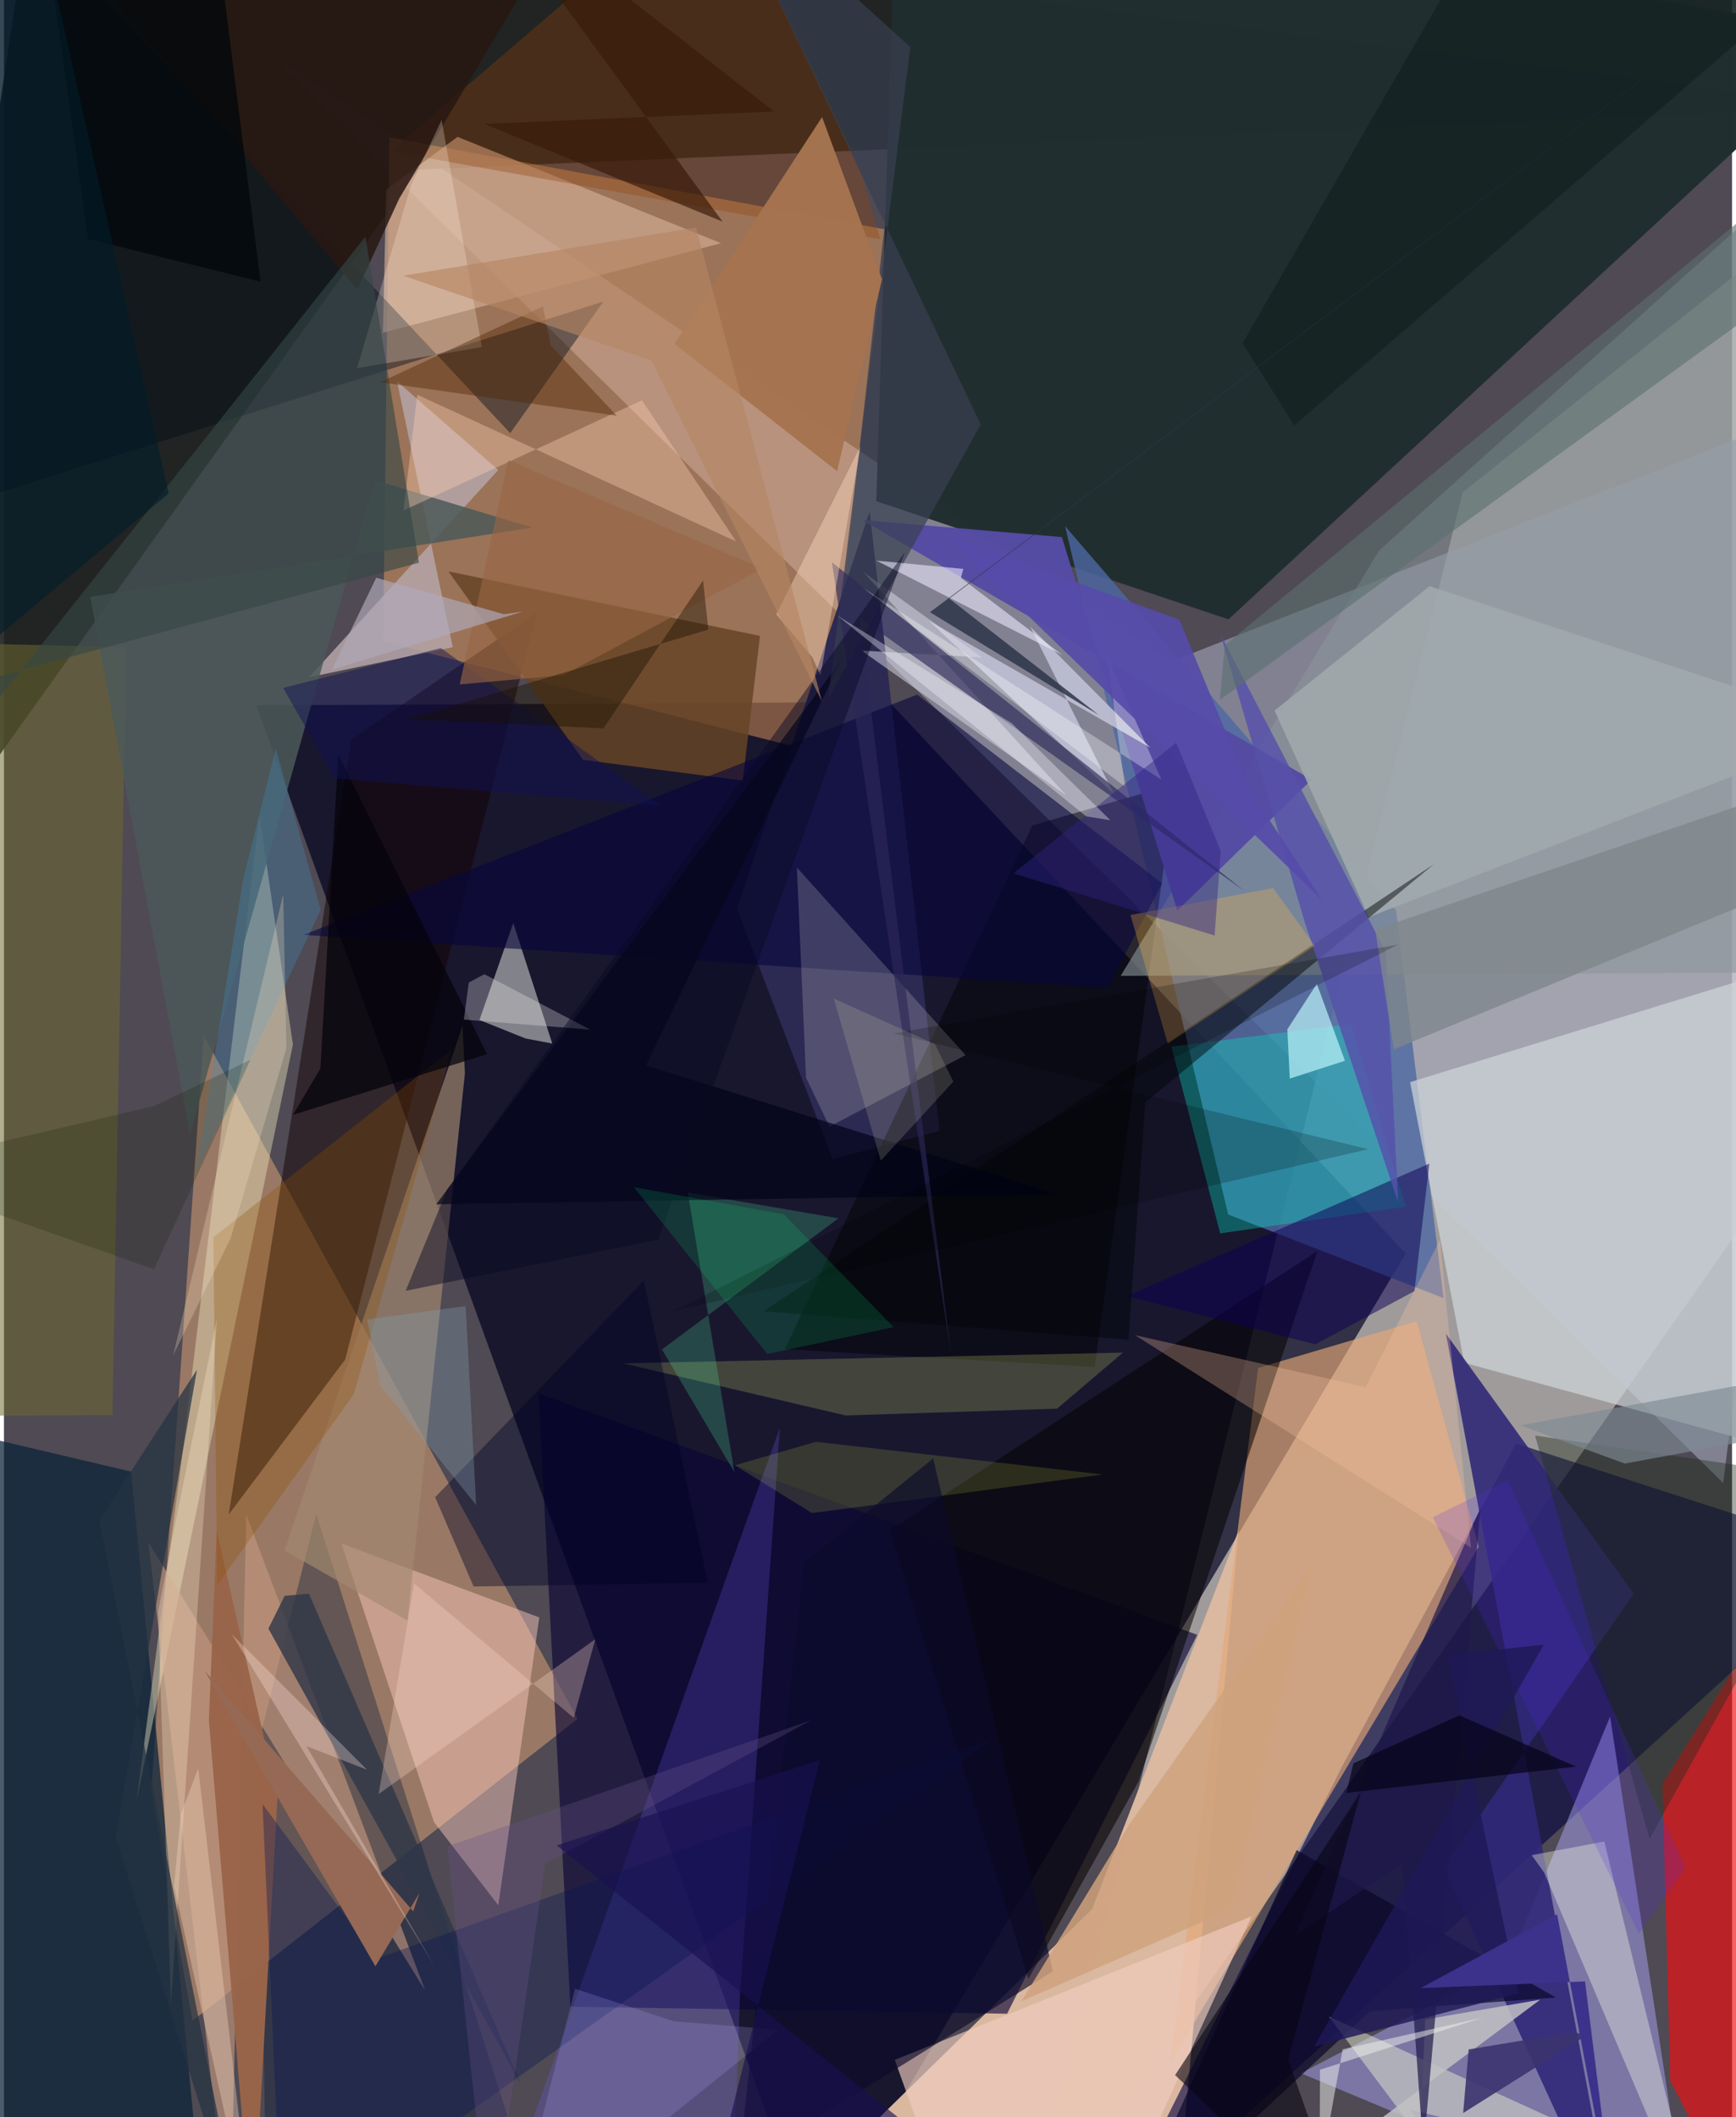 <svg xmlns="http://www.w3.org/2000/svg" width="228" height="278" viewBox="0 0 836 1024"><path fill="#4f4a53" d="M0 0h836v1024H0z"/><path fill="#d5d0cc" fill-opacity=".6" d="M493.68 1086l212.046-847.893L890.07 91.178 898 511.395z"/><path fill="#00001e" fill-opacity=".686" d="M122.096 341.154l306.233-1.617 249.789 266.74L391.887 1086z"/><path fill="#a5a9bf" fill-opacity=".588" d="M831.72 717.273L126.794 24.113l437.9 295.843L898 188.788z"/><path fill="#e7aa79" fill-opacity=".49" d="M91.205 977.37L71.182 866.705l25.51-365.73 180.825 330.353z"/><path fill="#1d201e" fill-opacity=".91" d="M200.42 82L-62 448.88 15.007-62 898 51.841z"/><path fill="#ffa95f" fill-opacity=".431" d="M425.867 110.87L186.47 66.453l-3.038 243.823 213.676 54.59z"/><path fill="#dbb8a0" fill-opacity=".996" d="M569.114 1049.896l-155.858-15.683 113.162-110.81 70.864-183.132z"/><path fill="#212e30" fill-opacity=".988" d="M421.994 242.393L431.715-62 898 16.616l-305.619 282.94z"/><path fill="#4d68a2" fill-opacity=".796" d="M673.446 440.256L513.36 254.52l78.873 332.89 104.196 40.436z"/><path fill="#020040" fill-opacity=".604" d="M898 751.992l-166.447-53.84-84.491 156.75L531.732 1086z"/><path fill="#a9a4f7" fill-opacity=".49" d="M627.376 1002.723l100.037-51.98 49.588-120.495 38.33 251z"/><path fill="#ced5d7" fill-opacity=".729" d="M680.244 523.4l26.21 135.717 132.215 36.326 3.096-221.651z"/><path fill="#e4a876" fill-opacity=".651" d="M683.45 639.018l30.008 109.095-149.11 249.233 42.398-335.744z"/><path fill="#ef0e11" fill-opacity=".659" d="M847.78 1086L898 709.39l-95.683 153.377 3.794 143.795z"/><path fill="#0a2238" fill-opacity=".733" d="M-17.503 1032.286l110.73 8.275-31.746-328.793-73.27-17.257z"/><path fill="#100" fill-opacity=".486" d="M168.007 357.656l89.879-61.432-92.793 361.344-56.36 74.922z"/><path fill="#e9e1bb" fill-opacity=".439" d="M64.13 871.02l21.092-159.03 38.35-317.625 16.22 110.845z"/><path fill="#ffcdc1" fill-opacity=".459" d="M163.28 746.563l44.817 134.856 31.066 40.06L258.98 782.29z"/><path fill="#0a0635" fill-opacity=".631" d="M485.29 973.96l91.983-183.251-318.7-116.892 15.435 296.723z"/><path fill="#2d2a54" fill-opacity=".996" d="M418.808 247.396l33.81 299.527-51.714 13.719-46.259-121.06z"/><path fill="#001536" fill-opacity=".345" d="M123.388 841.865l27.69-109.563 92.47 290.882-116.418 61.206z"/><path fill="#000004" fill-opacity=".482" d="M377.754 652.574L497.468 399.25l69.2-20.11-39.014 282.03z"/><path fill="#312978" fill-opacity=".894" d="M697.572 645.043L780.256 1086l-83.708-182.704 91.886-132.525z"/><path fill="#c4987e" fill-opacity=".627" d="M203.689 962.603l-86.453-230.01-7.72 353.407-39.622-339.998z"/><path fill="#e0e2dd" fill-opacity=".525" d="M265.256 504.72l-18.87-58.265-16.345 46.871 22.278 8.946z"/><path fill="#7161ff" fill-opacity=".231" d="M351.781 1086l4.207-119.736 19.404-275.805-136.124 380.913z"/><path fill="#674425" fill-opacity=".839" d="M365.772 307.566l-150.755-31.21 65.163 91.174 77.226 9.997z"/><path fill="#cfaa92" fill-opacity=".702" d="M219.434 66.205l127.464 51.416-163.585 43.33 1.61-69.21z"/><path fill="#050300" fill-opacity=".549" d="M635.442 605.047L428.617 740.104l66.977 217.02 53.201-95.315z"/><path fill="#a38970" fill-opacity=".667" d="M195.24 783.872l27.755-264.749-1.155-22.986-86.102 253.769z"/><path fill="#8b9599" fill-opacity=".604" d="M665.31 266.238L872.984 79.642l-7.986 390.704-324.768 1.65z"/><path fill="#00e5c7" fill-opacity=".337" d="M564.764 506.206l87-10.92 26.345 88.359-89.723 12.896z"/><path fill="#b6a6aa" fill-opacity=".839" d="M239.141 227.287l-48.982-42.835 26.955 128.565-69.509 14.547z"/><path fill="#554ba3" fill-opacity=".988" d="M567.635 440.444l64.96-63.355L415.094 251.5l96.682 8.261z"/><path fill="#08063b" fill-opacity=".592" d="M533.826 477.764L144.91 452.16l296.871-116.202 118.547 91.3z"/><path fill="#93420c" fill-opacity=".349" d="M344.79-62l69.013 142.434 10.128 35.227-236.904-42.426z"/><path fill="#000b18" fill-opacity=".427" d="M289.993 145.839l-45.074 63.66L-9.36-62-62 257.159z"/><path fill="#fffcf9" fill-opacity=".18" d="M383.607 419.612l81.576 90.72-65.815 34.588-11.36-23.69z"/><path fill="#b7bf64" fill-opacity=".267" d="M541.338 654.21l-31.87 27.108-102.312 3.288-107.593-25.203z"/><path fill="#efcdbf" fill-opacity=".655" d="M463.021 1086l-32.057-89.706 172.577-69.409L531.407 1086z"/><path fill="#c0c1d4" fill-opacity=".898" d="M447.4 300.176l107.265 61.52-58.196-58.594 40.47 80.84z"/><path fill="#6e6b31" fill-opacity=".537" d="M52.48 684.441l6.648-371.422L-62 310.118v374.8z"/><path fill="#080527" fill-opacity=".671" d="M625.347 894.832l125.433 71.301-89.84 6.558L539.223 1086z"/><path fill="#0d0055" fill-opacity=".514" d="M682.337 624.482l7.238-61.712-146.403 64.124 91.276 23.296z"/><path fill="#fcffeb" fill-opacity=".357" d="M821.741 1086l-47.54-195.32-35.116 6.608 6.076 8.482z"/><path fill="#e8edd3" fill-opacity=".475" d="M720.448 1081.207l-40.064-60.81 127.41 30.94-166.78-75.973z"/><path fill="#a1aaad" fill-opacity=".89" d="M689.678 283.512l-75.003 60.184 45.578 99.894 236.76-91.734z"/><path fill="#000608" fill-opacity=".475" d="M691.748 418.01L367.471 634.2l176.569 13.78 8.067-114.748z"/><path fill="#bbf3f9" fill-opacity=".702" d="M648.732 513.054l-26.696 8.627-1.161-23.83 14.26-22.01z"/><path fill="#d9d9e6" fill-opacity=".51" d="M513.916 384.703L415.55 276.49l57.673 41.534-58.384-3.374z"/><path fill="#52f7a7" fill-opacity=".216" d="M318.335 652.656l85.36-63.403-72.897-12.486 22.606 135.375z"/><path fill="#4c5959" fill-opacity=".847" d="M41.747 288.63l213.787-33.482-76.159-22.934L90.038 548.53z"/><path fill="#996549" fill-opacity=".984" d="M102.907 740.233l29.43 128.97L120.36 1086 99.135 832.13z"/><path fill="#000217" fill-opacity=".675" d="M405.168 319.226l-196.064 263.26 300.579-4.923-199.031-62.283z"/><path fill="#303748" fill-opacity=".808" d="M135.782 771.869l-7.849 15.84 122.271 220.533-102.667-237.437z"/><path fill="#c1c1c4" fill-opacity=".847" d="M743.182 967.18l-55.602 9.57-4.964 109.25h-98.664z"/><path fill="#071456" fill-opacity=".357" d="M479.18 840.529L134.628 1086l-9.529-213.442 55.24 74.736z"/><path fill="#383f51" fill-opacity=".698" d="M398.66 338.032l73.868-132.77L344.905-62l93.568 84.78z"/><path fill="#eeecfe" fill-opacity=".573" d="M462.936 279.513l49.226 37.364-90.096-45.711 42.071 3.988z"/><path fill="#fed0b3" fill-opacity=".369" d="M308.636 193.613L193.277 246.91l6.68-55.985 154.258 70.979z"/><path fill="#8f5000" fill-opacity=".294" d="M216.84 507.315l-47.625 167.04-66.109 92.348-1.776-168.291z"/><path fill="#966a56" fill-opacity=".996" d="M179.696 951.018l21.34-35.48-3.035 8.901L96.96 807.957z"/><path fill="#5651aa" fill-opacity=".839" d="M628.99 445.105l-40.396-138.127 79.846 153.35 6.031 121.261z"/><path fill="#a57350" fill-opacity=".98" d="M403.036 227.866l21.731-92.818-28.988-78.431-71.36 109.67z"/><path fill="#1d1749" fill-opacity=".698" d="M686.666 1040.377l27.677-311.312-89.576 206.957 51.9-34.908z"/><path fill="#ffb840" fill-opacity=".282" d="M613.982 429.561l20.18 27.92-71.148 47.243-18.05-62.162z"/><path fill="#271712" fill-opacity=".843" d="M15.64-43.78L285.308-62 191.237 95.995l-20.296 44.101z"/><path fill="#ffedce" fill-opacity=".294" d="M84.162 730.42l18.862-92.55-22.237 331.047-6.23-189.424z"/><path fill="#7f878b" fill-opacity=".796" d="M898 369.746l-234.652 79.796 9.04 57.977L898 414.535z"/><path fill="#fdc5a1" fill-opacity=".286" d="M709.691 748.567l-15.04-148.89-35.819 71.25-111.667-25.157z"/><path fill="#000025" fill-opacity=".412" d="M309.563 619.337L208.587 724.144l18.598 43.186 113.352-1.826z"/><path fill="#ebf952" fill-opacity=".145" d="M390.92 731.836l140.636-18.692-138.759-15.791-39.183 11.366z"/><path fill="#2d2858" fill-opacity=".639" d="M458.257 655.975l-57.721-384.022 199.765 159.115-186.383-132.255z"/><path fill="#ffdac0" fill-opacity=".412" d="M373.617 297.157l17.529 20.814 3.88 8.759 19.356-110.935z"/><path fill="#fff0e0" fill-opacity=".259" d="M211.716 58.001L197.06 89.206l-26.233 88.851 60.378-10.178z"/><path fill="#3a346e" fill-opacity=".898" d="M708.58 991.248L705.915 1022l61.032-38.407-10.506-.331z"/><path fill="#243341" fill-opacity=".722" d="M54.057 888.39L116.043 1086 46.17 735.251l47.2-72.755z"/><path fill="#222e1f" fill-opacity=".404" d="M898 717.288l-157.297-22.954 55.39 195.06 49.218-88.785z"/><path fill="#ffdbcd" fill-opacity=".294" d="M286.074 792.842l-10.435 38.01-77.23-64.978-17.128 101.825z"/><path fill="#354746" fill-opacity=".624" d="M200.76 272.166L-62 343.198l.882 68.467 235.963-297.189z"/><path fill="#5c6f6f" fill-opacity=".612" d="M590.56 312.109l-2.32 26.427L898 114.169l-35.593-26.056z"/><path fill="#03040c" fill-opacity=".729" d="M153.09 516.783l-13.295 22.44 93.95-29.348-71.997-144.941z"/><path fill="#fdfeff" fill-opacity=".318" d="M559.99 377.14l-26.28-59.79 8.582 63.137-127.111-96.429z"/><path fill="#a8a1f2" fill-opacity=".22" d="M324.189 977.643l-47.913-15.746L244.71 1086l129.826-104.304z"/><path fill="#162323" fill-opacity=".902" d="M599.218 165.946L730.663-62 865.67-2.908 624.214 205.8z"/><path fill="#0b0a2a" fill-opacity=".647" d="M355.404 1048.06l152.07-94.622-57.94-248.08-62.334 50.566z"/><path fill="#cfa27d" fill-opacity=".839" d="M593.596 923.46l-101.372 44.502 52.382-85.83 88.614-125.66z"/><path fill="#532ce5" fill-opacity=".196" d="M790.974 935.205l22.507-31.632-86.068-187.535-36.175 17.794z"/><path fill="#00060a" fill-opacity=".737" d="M102.859-31.407L15.865-62l24.754 177.468 83.488 20.789z"/><path fill="#111156" fill-opacity=".471" d="M159.977 376.45l-24.89-43.742 76.255-19.272 106.423 76.237z"/><path fill="#564baa" fill-opacity=".918" d="M602.615 382.063l35.07 53.222-183.21-177.09 114.172 41.53z"/><path fill="#2e3549" fill-opacity=".851" d="M898-40.73L457.289 289.482l72.392 56.364-81.719-49.741z"/><path fill="#7d8a93" fill-opacity=".651" d="M898 686.884l-113.91 21.005-50.502-18.513 107.884-19.703z"/><path fill="#512905" fill-opacity=".427" d="M264.43 166.97l32.05 34.105-114.445-16.2 78.682-36.693z"/><path fill="#3e8dc0" fill-opacity=".31" d="M131.505 361.98l21.752 78.115-60.631 127.972 23.035-142.406z"/><path fill="#381907" fill-opacity=".663" d="M232.346 59.934l115.27 47.24L223.943-62 372.548 53.953z"/><path fill="#070512" fill-opacity=".596" d="M566.569 1003.648l89.868-136.858-35.199 129.363L652.944 1086z"/><path fill="#f4f7f2" fill-opacity=".286" d="M224.874 475.259l-2.386 17.894 61.114 4.84-51.211-26.787z"/><path fill="#84a0b5" fill-opacity=".333" d="M223.356 631.713l-47.637 6.449 6.316 31.998 46.402 57.8z"/><path fill="#2f2382" fill-opacity=".431" d="M567.107 359.224l21.515 52.384-2.925 40.88-97.377-30.079z"/><path fill="#eef0eb" fill-opacity=".51" d="M715.43 975.813l-67.81 15.366-11.155 61.27.187-51.397z"/><path fill="#000002" fill-opacity=".204" d="M324.042 634.1l335.936-78.272L430.4 499.825l244.118-42.988z"/><path fill="#090a26" fill-opacity=".471" d="M435.808 267.125l-119.252 332.43-122.224 24.77 20.165-49.122z"/><path fill="#f5d3bf" fill-opacity=".373" d="M93.98 855.295l-8.504 22.388-3.18 34.578L120.99 1086z"/><path fill="#00fe73" fill-opacity=".141" d="M430.392 641.895l-61.14 12.972-64.537-80.696 72.59 13.152z"/><path fill="#1f1957" fill-opacity=".824" d="M732.596 964.152l-34.35-163.527 46.729-5.227L633.85 989.841z"/><path fill="#976544" fill-opacity=".635" d="M270.714 326.507l96.042-51.497-122.738-52.445-23.55 108.477z"/><path fill="#f7f6ff" fill-opacity=".357" d="M535.247 396.704l-47.675-46.882-84.668-52.285 120.676 97.328z"/><path fill="#d9dcb4" fill-opacity=".176" d="M459.272 523.122l-35.094 38.258-22.745-78.409 48.948 22.05z"/><path fill="#3c328c" d="M764.868 958.343l14.663 116.543-28.156-148.993-66.029 35.684z"/><path fill="#b0a8b8" fill-opacity=".69" d="M241.856 297.1l9.26-1.345-92.451 28.138 21.42-44.464z"/><path fill="#ffe7c6" fill-opacity=".255" d="M81.872 655.465l27.713-56.403 27.077-92.16-1.567-74.441z"/><path fill="#1a1000" fill-opacity=".412" d="M195.274 347.868l145.482-43.357-2.552-23.764-48.18 71.546z"/><path fill="#050218" fill-opacity=".694" d="M649.354 867.183l111.2-12.733-56.51-24.799-51.202 23.206z"/><path fill="#69538b" fill-opacity=".306" d="M390.538 832.02l-128.699 69.438L235.082 1086 214.4 893.042z"/><path fill="#ffe4e0" fill-opacity=".306" d="M175.659 855.973L146.36 844.56l62.02 106.49-98.17-160.655z"/><path fill="#0b1b00" fill-opacity=".196" d="M-62 566.456l134.557 47.481 46.72-101.363-46.502 22.333z"/><path fill="#b58562" fill-opacity=".631" d="M334.799 110.03l-141.686 23.318 120.061 40.972 82.535 164.865z"/><path fill="#021d2b" fill-opacity=".639" d="M79.667 238.647L-62 357.168-15.596 8.066 17.51-37.722z"/><path fill="#191150" fill-opacity=".635" d="M267.43 892.541l127.323-41.324-49.527 197.262L510.277 1086z"/></svg>